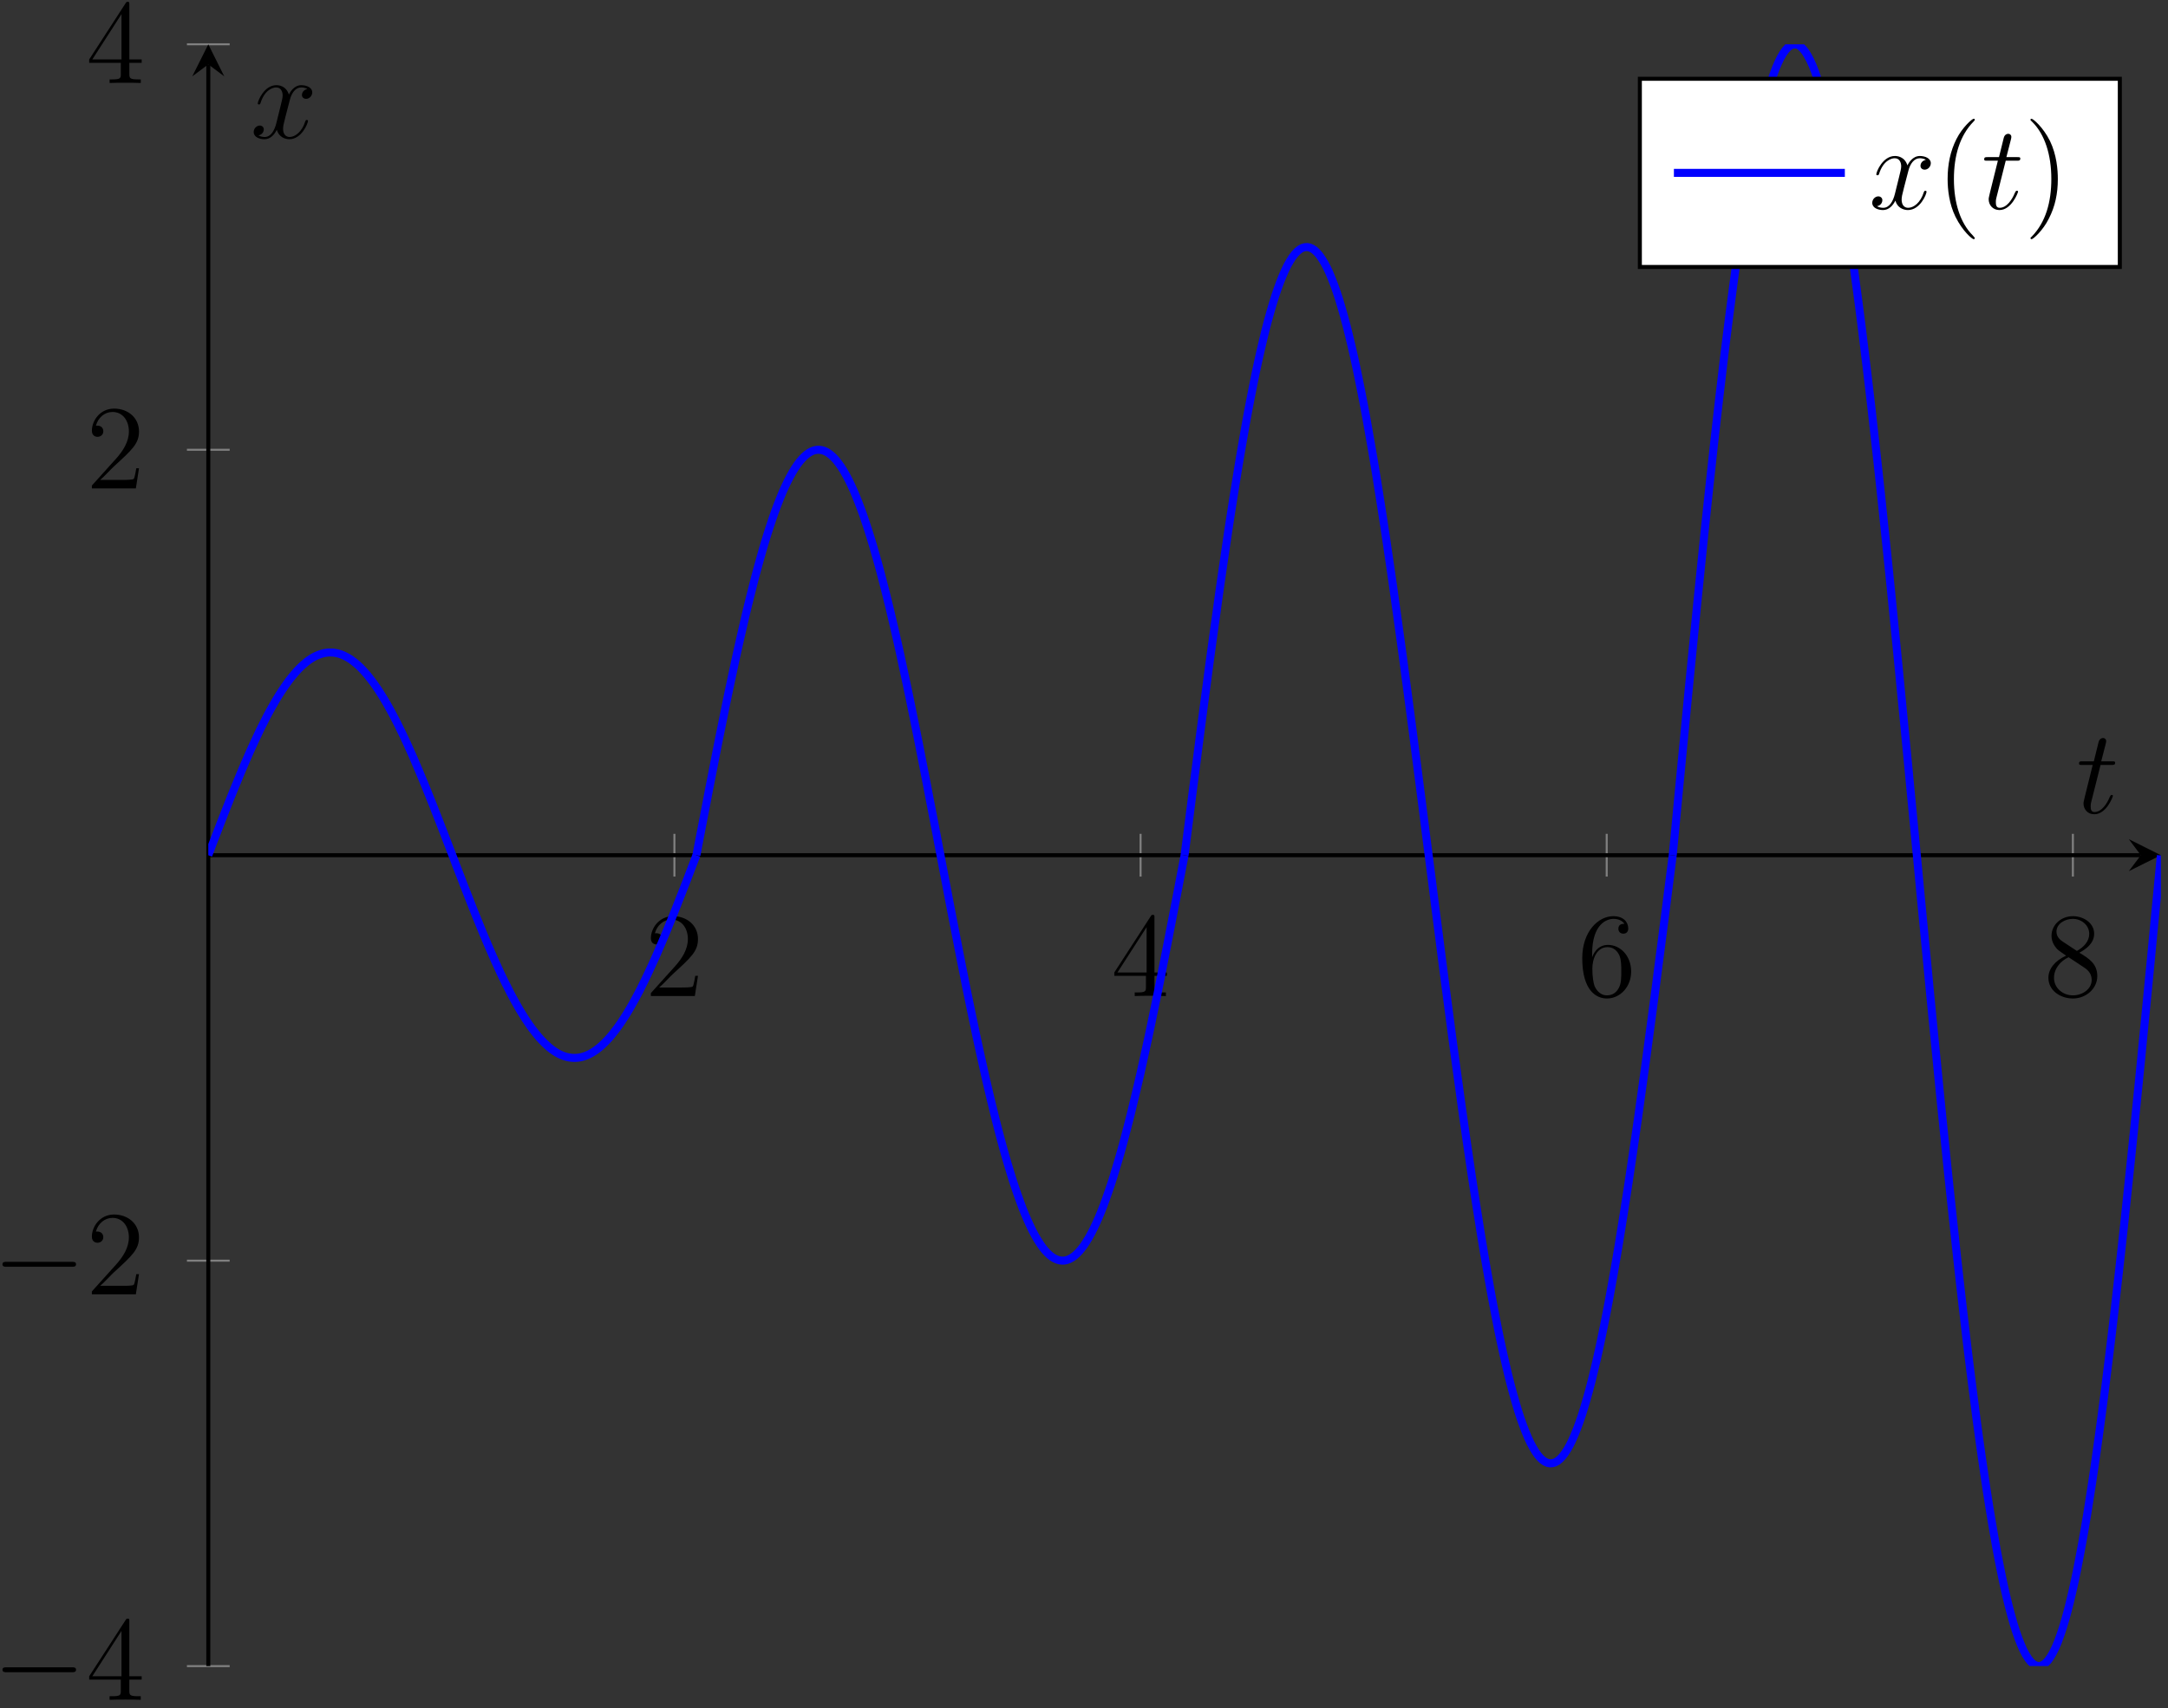 <?xml version="1.0" encoding="UTF-8"?>
<svg xmlns="http://www.w3.org/2000/svg" xmlns:xlink="http://www.w3.org/1999/xlink" width="151pt" height="119pt" viewBox="0 0 151 119" version="1.1">
<rect x="0" y="0" width="151" height="119" fill="#333333" stroke="none"/>
<defs>
<g>
<symbol overflow="visible" id="glyph0-0">
<path style="stroke:none;" d=""/>
</symbol>
<symbol overflow="visible" id="glyph0-1">
<path style="stroke:none;" d="M 3.688 -1.406 L 3.5 -1.406 C 3.469 -1.266 3.406 -0.797 3.328 -0.672 C 3.266 -0.594 2.781 -0.594 2.531 -0.594 L 0.984 -0.594 C 1.219 -0.781 1.719 -1.328 1.938 -1.531 C 3.219 -2.703 3.688 -3.125 3.688 -3.969 C 3.688 -4.922 2.922 -5.562 1.953 -5.562 C 0.984 -5.562 0.406 -4.734 0.406 -4.016 C 0.406 -3.594 0.781 -3.594 0.797 -3.594 C 0.984 -3.594 1.203 -3.719 1.203 -3.984 C 1.203 -4.219 1.031 -4.375 0.797 -4.375 C 0.734 -4.375 0.719 -4.375 0.688 -4.375 C 0.844 -4.938 1.297 -5.328 1.844 -5.328 C 2.547 -5.328 2.984 -4.734 2.984 -3.969 C 2.984 -3.25 2.578 -2.625 2.109 -2.094 L 0.406 -0.203 L 0.406 0 L 3.469 0 Z M 3.688 -1.406 "/>
</symbol>
<symbol overflow="visible" id="glyph0-2">
<path style="stroke:none;" d="M 3.016 -5.453 C 3.016 -5.609 3.016 -5.656 2.906 -5.656 C 2.844 -5.656 2.812 -5.656 2.75 -5.547 L 0.219 -1.641 L 0.219 -1.406 L 2.422 -1.406 L 2.422 -0.641 C 2.422 -0.328 2.406 -0.25 1.797 -0.25 L 1.641 -0.25 L 1.641 0 C 1.828 -0.016 2.484 -0.016 2.719 -0.016 C 2.953 -0.016 3.625 -0.016 3.812 0 L 3.812 -0.25 L 3.656 -0.25 C 3.047 -0.25 3.016 -0.328 3.016 -0.641 L 3.016 -1.406 L 3.875 -1.406 L 3.875 -1.641 L 3.016 -1.641 Z M 2.469 -4.797 L 2.469 -1.641 L 0.438 -1.641 Z M 2.469 -4.797 "/>
</symbol>
<symbol overflow="visible" id="glyph0-3">
<path style="stroke:none;" d="M 1.031 -2.922 C 1.031 -5.031 2.062 -5.375 2.516 -5.375 C 2.812 -5.375 3.109 -5.281 3.281 -5.031 C 3.172 -5.031 2.859 -5.031 2.859 -4.688 C 2.859 -4.5 2.984 -4.344 3.203 -4.344 C 3.406 -4.344 3.547 -4.469 3.547 -4.703 C 3.547 -5.141 3.234 -5.562 2.5 -5.562 C 1.453 -5.562 0.344 -4.484 0.344 -2.641 C 0.344 -0.344 1.344 0.172 2.062 0.172 C 2.969 0.172 3.75 -0.625 3.75 -1.703 C 3.75 -2.828 2.969 -3.562 2.141 -3.562 C 1.391 -3.562 1.109 -2.922 1.031 -2.688 Z M 2.062 -0.047 C 1.531 -0.047 1.281 -0.516 1.203 -0.688 C 1.125 -0.906 1.047 -1.328 1.047 -1.906 C 1.047 -2.578 1.344 -3.406 2.109 -3.406 C 2.562 -3.406 2.812 -3.094 2.938 -2.812 C 3.062 -2.5 3.062 -2.078 3.062 -1.719 C 3.062 -1.297 3.062 -0.906 2.906 -0.594 C 2.703 -0.188 2.391 -0.047 2.062 -0.047 Z M 2.062 -0.047 "/>
</symbol>
<symbol overflow="visible" id="glyph0-4">
<path style="stroke:none;" d="M 2.5 -3.016 C 2.922 -3.25 3.531 -3.641 3.531 -4.344 C 3.531 -5.062 2.828 -5.562 2.047 -5.562 C 1.219 -5.562 0.562 -4.953 0.562 -4.203 C 0.562 -3.906 0.656 -3.625 0.891 -3.344 C 0.984 -3.234 0.984 -3.219 1.578 -2.812 C 0.766 -2.438 0.344 -1.875 0.344 -1.266 C 0.344 -0.375 1.188 0.172 2.047 0.172 C 2.969 0.172 3.75 -0.516 3.75 -1.391 C 3.75 -2.25 3.156 -2.625 2.5 -3.016 Z M 1.359 -3.781 C 1.25 -3.859 0.906 -4.062 0.906 -4.484 C 0.906 -5.031 1.484 -5.375 2.047 -5.375 C 2.641 -5.375 3.188 -4.938 3.188 -4.328 C 3.188 -3.812 2.812 -3.406 2.328 -3.141 Z M 1.75 -2.703 L 2.766 -2.031 C 2.984 -1.891 3.359 -1.641 3.359 -1.125 C 3.359 -0.484 2.719 -0.047 2.047 -0.047 C 1.344 -0.047 0.734 -0.562 0.734 -1.266 C 0.734 -1.922 1.203 -2.453 1.75 -2.703 Z M 1.75 -2.703 "/>
</symbol>
<symbol overflow="visible" id="glyph0-5">
<path style="stroke:none;" d="M 2.719 2.031 C 2.719 2.016 2.719 2 2.578 1.844 C 1.734 1 1.266 -0.375 1.266 -2.078 C 1.266 -3.703 1.672 -5.109 2.641 -6.094 C 2.719 -6.172 2.719 -6.188 2.719 -6.219 C 2.719 -6.266 2.688 -6.281 2.641 -6.281 C 2.531 -6.281 1.844 -5.672 1.438 -4.859 C 1.016 -4.016 0.828 -3.109 0.828 -2.078 C 0.828 -1.344 0.938 -0.344 1.375 0.547 C 1.875 1.562 2.547 2.109 2.641 2.109 C 2.688 2.109 2.719 2.078 2.719 2.031 Z M 2.719 2.031 "/>
</symbol>
<symbol overflow="visible" id="glyph0-6">
<path style="stroke:none;" d="M 2.359 -2.078 C 2.359 -2.719 2.281 -3.766 1.812 -4.734 C 1.312 -5.734 0.625 -6.281 0.531 -6.281 C 0.5 -6.281 0.453 -6.266 0.453 -6.219 C 0.453 -6.188 0.453 -6.172 0.609 -6.031 C 1.438 -5.188 1.906 -3.797 1.906 -2.094 C 1.906 -0.469 1.516 0.922 0.547 1.922 C 0.453 2 0.453 2.016 0.453 2.031 C 0.453 2.078 0.5 2.109 0.531 2.109 C 0.641 2.109 1.328 1.5 1.734 0.672 C 2.172 -0.172 2.359 -1.078 2.359 -2.078 Z M 2.359 -2.078 "/>
</symbol>
<symbol overflow="visible" id="glyph1-0">
<path style="stroke:none;" d=""/>
</symbol>
<symbol overflow="visible" id="glyph1-1">
<path style="stroke:none;" d="M 5.516 -1.922 C 5.656 -1.922 5.812 -1.922 5.812 -2.094 C 5.812 -2.266 5.656 -2.266 5.516 -2.266 L 0.984 -2.266 C 0.844 -2.266 0.688 -2.266 0.688 -2.094 C 0.688 -1.922 0.844 -1.922 0.984 -1.922 Z M 5.516 -1.922 "/>
</symbol>
<symbol overflow="visible" id="glyph2-0">
<path style="stroke:none;" d=""/>
</symbol>
<symbol overflow="visible" id="glyph2-1">
<path style="stroke:none;" d="M 1.688 -3.359 L 2.453 -3.359 C 2.609 -3.359 2.703 -3.359 2.703 -3.516 C 2.703 -3.609 2.641 -3.609 2.484 -3.609 L 1.734 -3.609 L 2.047 -4.828 C 2.078 -4.953 2.078 -4.969 2.078 -5.031 C 2.078 -5.156 1.969 -5.234 1.875 -5.234 C 1.797 -5.234 1.609 -5.203 1.547 -4.938 L 1.219 -3.609 L 0.422 -3.609 C 0.266 -3.609 0.188 -3.609 0.188 -3.453 C 0.188 -3.359 0.25 -3.359 0.406 -3.359 L 1.141 -3.359 L 0.594 -1.156 C 0.531 -0.859 0.5 -0.781 0.5 -0.672 C 0.5 -0.281 0.781 0.078 1.25 0.078 C 2.094 0.078 2.547 -1.141 2.547 -1.203 C 2.547 -1.25 2.516 -1.266 2.469 -1.266 C 2.453 -1.266 2.406 -1.266 2.391 -1.234 C 2.391 -1.234 2.375 -1.219 2.312 -1.094 C 2.141 -0.672 1.766 -0.078 1.266 -0.078 C 1.016 -0.078 1 -0.297 1 -0.484 C 1 -0.484 1 -0.641 1.031 -0.75 Z M 1.688 -3.359 "/>
</symbol>
<symbol overflow="visible" id="glyph2-2">
<path style="stroke:none;" d="M 3.969 -3.422 C 3.703 -3.359 3.594 -3.172 3.594 -3 C 3.594 -2.812 3.766 -2.734 3.875 -2.734 C 4.125 -2.734 4.312 -2.953 4.312 -3.188 C 4.312 -3.531 3.906 -3.688 3.547 -3.688 C 3.047 -3.688 2.75 -3.188 2.688 -3.031 C 2.484 -3.656 1.969 -3.688 1.812 -3.688 C 0.969 -3.688 0.516 -2.594 0.516 -2.406 C 0.516 -2.375 0.547 -2.344 0.609 -2.344 C 0.672 -2.344 0.688 -2.391 0.703 -2.422 C 0.984 -3.344 1.547 -3.531 1.797 -3.531 C 2.172 -3.531 2.25 -3.172 2.25 -2.969 C 2.25 -2.781 2.188 -2.594 2.094 -2.188 L 1.812 -1.047 C 1.688 -0.547 1.438 -0.078 1 -0.078 C 0.953 -0.078 0.75 -0.078 0.562 -0.188 C 0.875 -0.25 0.938 -0.5 0.938 -0.609 C 0.938 -0.766 0.812 -0.875 0.656 -0.875 C 0.453 -0.875 0.234 -0.688 0.234 -0.422 C 0.234 -0.078 0.625 0.078 0.984 0.078 C 1.391 0.078 1.672 -0.234 1.844 -0.578 C 1.984 -0.078 2.406 0.078 2.719 0.078 C 3.562 0.078 4.016 -1.016 4.016 -1.203 C 4.016 -1.234 3.984 -1.266 3.938 -1.266 C 3.859 -1.266 3.859 -1.234 3.828 -1.172 C 3.594 -0.422 3.109 -0.078 2.734 -0.078 C 2.453 -0.078 2.281 -0.297 2.281 -0.641 C 2.281 -0.828 2.312 -0.969 2.453 -1.516 L 2.75 -2.656 C 2.875 -3.156 3.156 -3.531 3.547 -3.531 C 3.562 -3.531 3.797 -3.531 3.969 -3.422 Z M 3.969 -3.422 "/>
</symbol>
</g>
<clipPath id="clip1">
  <path d="M 14.508 37 L 57 37 L 57 82 L 14.508 82 Z M 14.508 37 "/>
</clipPath>
<clipPath id="clip2">
  <path d="M 108 3.09 L 150.504 3.09 L 150.504 116.066 L 108 116.066 Z M 108 3.09 "/>
</clipPath>
</defs>
<g id="surface1">
<path style="fill:none;stroke-width:0.199;stroke-linecap:butt;stroke-linejoin:miter;stroke:rgb(50%,50%,50%);stroke-opacity:1;stroke-miterlimit:10;" d="M 46.379 78.571 L 46.379 82.823 M 92.763 78.571 L 92.763 82.823 M 139.142 78.571 L 139.142 82.823 M 185.526 78.571 L 185.526 82.823 " transform="matrix(0.7,0,0,-0.7,14.507,116.066)"/>
<path style="fill:none;stroke-width:0.199;stroke-linecap:butt;stroke-linejoin:miter;stroke:rgb(50%,50%,50%);stroke-opacity:1;stroke-miterlimit:10;" d="M -2.125 -0.006 L 2.127 -0.006 M -2.125 40.345 L 2.127 40.345 M -2.125 121.048 L 2.127 121.048 M -2.125 161.4 L 2.127 161.4 " transform="matrix(0.7,0,0,-0.7,14.507,116.066)"/>
<path style="fill:none;stroke-width:0.399;stroke-linecap:butt;stroke-linejoin:miter;stroke:rgb(0%,0%,0%);stroke-opacity:1;stroke-miterlimit:10;" d="M 0.001 80.697 L 192.289 80.697 " transform="matrix(0.7,0,0,-0.7,14.507,116.066)"/>
<path style=" stroke:none;fill-rule:nonzero;fill:rgb(0%,0%,0%);fill-opacity:1;" d="M 150.504 59.578 L 148.27 58.461 L 149.109 59.578 L 148.27 60.691 "/>
<path style="fill:none;stroke-width:0.399;stroke-linecap:butt;stroke-linejoin:miter;stroke:rgb(0%,0%,0%);stroke-opacity:1;stroke-miterlimit:10;" d="M 0.001 -0.001 L 0.001 159.402 " transform="matrix(0.7,0,0,-0.7,14.507,116.066)"/>
<path style=" stroke:none;fill-rule:nonzero;fill:rgb(0%,0%,0%);fill-opacity:1;" d="M 14.508 3.09 L 13.391 5.32 L 14.508 4.484 L 15.621 5.32 "/>
<g style="fill:rgb(0%,0%,0%);fill-opacity:1;">
  <use xlink:href="#glyph0-1" x="44.926" y="69.388"/>
</g>
<g style="fill:rgb(0%,0%,0%);fill-opacity:1;">
  <use xlink:href="#glyph0-2" x="77.392" y="69.388"/>
</g>
<g style="fill:rgb(0%,0%,0%);fill-opacity:1;">
  <use xlink:href="#glyph0-3" x="109.859" y="69.388"/>
</g>
<g style="fill:rgb(0%,0%,0%);fill-opacity:1;">
  <use xlink:href="#glyph0-4" x="142.326" y="69.388"/>
</g>
<g style="fill:rgb(0%,0%,0%);fill-opacity:1;">
  <use xlink:href="#glyph1-1" x="-0.516" y="118.418"/>
</g>
<g style="fill:rgb(0%,0%,0%);fill-opacity:1;">
  <use xlink:href="#glyph0-2" x="5.992" y="118.418"/>
</g>
<g style="fill:rgb(0%,0%,0%);fill-opacity:1;">
  <use xlink:href="#glyph1-1" x="-0.516" y="90.171"/>
</g>
<g style="fill:rgb(0%,0%,0%);fill-opacity:1;">
  <use xlink:href="#glyph0-1" x="5.992" y="90.171"/>
</g>
<g style="fill:rgb(0%,0%,0%);fill-opacity:1;">
  <use xlink:href="#glyph0-1" x="5.993" y="34.027"/>
</g>
<g style="fill:rgb(0%,0%,0%);fill-opacity:1;">
  <use xlink:href="#glyph0-2" x="5.993" y="5.781"/>
</g>
<g clip-path="url(#clip1)" clip-rule="nonzero">
<path style="fill:none;stroke-width:0.797;stroke-linecap:butt;stroke-linejoin:miter;stroke:rgb(0%,0%,100%);stroke-opacity:1;stroke-miterlimit:10;" d="M 0.001 80.697 L 0.247 81.333 L 0.487 81.969 L 0.978 83.241 L 1.218 83.872 L 1.709 85.122 L 1.954 85.741 L 2.194 86.355 L 2.44 86.963 L 2.685 87.566 L 2.931 88.158 L 3.171 88.749 L 3.416 89.329 L 3.662 89.899 L 3.907 90.462 L 4.147 91.015 L 4.393 91.556 L 4.638 92.086 L 4.884 92.605 L 5.124 93.119 L 5.369 93.61 L 5.615 94.095 L 5.855 94.564 L 6.1 95.021 L 6.346 95.462 L 6.591 95.886 L 6.831 96.299 L 7.077 96.696 L 7.322 97.075 L 7.568 97.438 L 7.808 97.784 L 8.053 98.119 L 8.299 98.431 L 8.545 98.727 L 8.784 99 L 9.03 99.263 L 9.276 99.502 L 9.521 99.72 L 9.761 99.927 L 10.007 100.111 L 10.252 100.273 L 10.492 100.418 L 10.738 100.54 L 10.983 100.646 L 11.229 100.73 L 11.469 100.797 L 11.714 100.842 L 11.96 100.87 L 12.205 100.87 L 12.445 100.859 L 12.691 100.819 L 12.936 100.769 L 13.182 100.691 L 13.422 100.596 L 13.667 100.479 L 13.913 100.345 L 14.158 100.194 L 14.398 100.016 L 14.644 99.826 L 14.889 99.614 L 15.135 99.385 L 15.375 99.134 L 15.62 98.866 L 15.866 98.582 L 16.106 98.275 L 16.351 97.957 L 16.597 97.616 L 16.843 97.259 L 17.082 96.891 L 17.328 96.5 L 17.574 96.098 L 17.819 95.674 L 18.059 95.245 L 18.305 94.793 L 18.55 94.329 L 18.796 93.855 L 19.036 93.364 L 19.281 92.862 L 19.527 92.348 L 19.772 91.824 L 20.012 91.288 L 20.258 90.741 L 20.503 90.183 L 20.743 89.614 L 20.989 89.039 L 21.234 88.453 L 21.48 87.862 L 21.72 87.265 L 21.965 86.662 L 22.211 86.048 L 22.456 85.429 L 22.696 84.809 L 22.942 84.184 L 23.433 82.923 L 23.673 82.287 L 23.918 81.656 L 24.164 81.015 L 24.41 80.379 L 24.649 79.742 L 24.895 79.106 L 25.141 78.476 L 25.38 77.84 L 26.117 75.965 L 26.357 75.351 L 26.603 74.737 L 27.094 73.531 L 27.334 72.94 L 27.825 71.779 L 28.07 71.216 L 28.31 70.658 L 28.556 70.111 L 28.801 69.575 L 29.041 69.045 L 29.287 68.531 L 29.532 68.029 L 29.778 67.544 L 30.018 67.064 L 30.263 66.601 L 30.509 66.154 L 30.754 65.719 L 30.994 65.3 L 31.24 64.899 L 31.485 64.508 L 31.731 64.134 L 31.971 63.783 L 32.216 63.442 L 32.462 63.124 L 32.707 62.817 L 32.947 62.533 L 33.193 62.265 L 33.439 62.014 L 33.684 61.785 L 33.924 61.573 L 34.17 61.377 L 34.415 61.204 L 34.655 61.048 L 34.901 60.914 L 35.146 60.797 L 35.392 60.702 L 35.632 60.63 L 35.877 60.574 L 36.123 60.54 L 36.368 60.524 L 36.608 60.529 L 36.854 60.552 L 37.099 60.596 L 37.345 60.663 L 37.585 60.747 L 37.83 60.853 L 38.076 60.981 L 38.316 61.121 L 38.561 61.288 L 38.807 61.472 L 39.052 61.673 L 39.292 61.896 L 39.538 62.136 L 39.783 62.393 L 40.029 62.672 L 40.269 62.968 L 40.514 63.28 L 40.76 63.61 L 41.005 63.956 L 41.245 64.318 L 41.491 64.698 L 41.737 65.094 L 41.982 65.507 L 42.222 65.931 L 42.468 66.372 L 42.713 66.829 L 42.959 67.298 L 43.199 67.784 L 43.444 68.275 L 43.69 68.788 L 43.93 69.307 L 44.175 69.837 L 44.421 70.379 L 44.666 70.931 L 44.906 71.495 L 45.152 72.064 L 45.397 72.644 L 45.643 73.236 L 45.883 73.827 L 46.128 74.43 L 46.374 75.038 L 46.619 75.652 L 46.859 76.271 L 47.35 77.521 L 47.596 78.152 L 47.836 78.788 L 48.327 80.061 L 48.567 80.697 " transform="matrix(0.7,0,0,-0.7,14.507,116.066)"/>
</g>
<path style="fill:none;stroke-width:0.797;stroke-linecap:butt;stroke-linejoin:miter;stroke:rgb(0%,0%,100%);stroke-opacity:1;stroke-miterlimit:10;" d="M 48.572 80.697 L 48.812 81.969 L 49.303 84.514 L 49.549 85.78 L 49.789 87.042 L 50.035 88.297 L 50.28 89.542 L 50.52 90.78 L 50.766 92.008 L 51.011 93.225 L 51.257 94.43 L 51.497 95.619 L 51.742 96.796 L 51.988 97.957 L 52.233 99.101 L 52.473 100.222 L 52.719 101.327 L 52.964 102.415 L 53.21 103.476 L 53.45 104.519 L 53.695 105.535 L 53.941 106.523 L 54.186 107.488 L 54.426 108.431 L 54.672 109.341 L 54.917 110.222 L 55.157 111.076 L 55.403 111.902 L 55.648 112.694 L 55.894 113.453 L 56.134 114.179 L 56.379 114.876 L 56.625 115.535 L 56.87 116.16 L 57.11 116.751 L 57.356 117.304 L 57.601 117.823 L 57.847 118.303 L 58.087 118.744 L 58.332 119.151 L 58.578 119.519 L 58.818 119.848 L 59.064 120.133 L 59.309 120.384 L 59.555 120.596 L 59.795 120.764 L 60.04 120.898 L 60.286 120.987 L 60.531 121.037 L 60.771 121.048 L 61.017 121.015 L 61.262 120.948 L 61.508 120.836 L 61.748 120.686 L 61.993 120.496 L 62.239 120.267 L 62.484 119.999 L 62.724 119.687 L 62.97 119.341 L 63.215 118.956 L 63.455 118.531 L 63.701 118.068 L 63.946 117.572 L 64.192 117.036 L 64.432 116.461 L 64.677 115.853 L 64.923 115.211 L 65.168 114.536 L 65.408 113.827 L 65.654 113.079 L 65.899 112.304 L 66.145 111.495 L 66.385 110.658 L 66.63 109.793 L 66.876 108.894 L 67.116 107.968 L 67.362 107.019 L 67.607 106.037 L 67.853 105.033 L 68.093 104.006 L 68.338 102.957 L 68.584 101.88 L 68.829 100.786 L 69.069 99.67 L 69.315 98.537 L 69.56 97.388 L 69.806 96.221 L 70.046 95.038 L 70.291 93.838 L 70.537 92.627 L 70.782 91.405 L 71.022 90.172 L 71.268 88.928 L 71.513 87.678 L 71.753 86.417 L 71.999 85.155 L 72.244 83.889 L 72.49 82.616 L 72.73 81.344 L 72.975 80.072 L 73.221 78.794 L 73.466 77.527 L 73.706 76.255 L 74.197 73.732 L 74.443 72.482 L 74.683 71.244 L 74.928 70.005 L 75.174 68.783 L 75.414 67.572 L 75.659 66.377 L 75.905 65.189 L 76.151 64.023 L 76.391 62.873 L 76.636 61.74 L 76.882 60.624 L 77.127 59.53 L 77.367 58.453 L 77.613 57.404 L 77.858 56.372 L 78.104 55.367 L 78.344 54.391 L 78.589 53.437 L 78.835 52.51 L 79.075 51.617 L 79.32 50.747 L 79.566 49.91 L 79.811 49.101 L 80.051 48.325 L 80.297 47.577 L 80.542 46.869 L 80.788 46.193 L 81.028 45.546 L 81.273 44.938 L 81.519 44.369 L 81.764 43.833 L 82.004 43.331 L 82.25 42.867 L 82.495 42.443 L 82.741 42.058 L 82.981 41.712 L 83.226 41.4 L 83.472 41.132 L 83.712 40.903 L 83.957 40.713 L 84.203 40.563 L 84.449 40.451 L 84.689 40.379 L 84.934 40.351 L 85.18 40.356 L 85.425 40.407 L 85.665 40.496 L 85.911 40.63 L 86.156 40.797 L 86.402 41.009 L 86.642 41.26 L 86.887 41.545 L 87.133 41.874 L 87.373 42.242 L 87.618 42.644 L 87.864 43.091 L 88.109 43.571 L 88.349 44.084 L 88.595 44.636 L 88.84 45.228 L 89.086 45.853 L 89.326 46.511 L 89.571 47.209 L 89.817 47.934 L 90.062 48.693 L 90.302 49.486 L 90.548 50.306 L 90.793 51.16 L 91.039 52.047 L 91.279 52.957 L 91.524 53.894 L 91.77 54.86 L 92.01 55.853 L 92.255 56.869 L 92.501 57.907 L 92.747 58.967 L 92.987 60.055 L 93.232 61.16 L 93.478 62.282 L 93.723 63.425 L 93.963 64.586 L 94.209 65.758 L 94.454 66.952 L 94.7 68.152 L 94.94 69.374 L 95.185 70.602 L 95.431 71.841 L 95.671 73.085 L 95.916 74.341 L 96.162 75.602 L 96.407 76.869 L 96.647 78.135 L 96.893 79.408 L 97.138 80.686 " transform="matrix(0.7,0,0,-0.7,14.507,116.066)"/>
<path style="fill:none;stroke-width:0.797;stroke-linecap:butt;stroke-linejoin:miter;stroke:rgb(0%,0%,100%);stroke-opacity:1;stroke-miterlimit:10;" d="M 97.138 80.68 L 97.384 82.588 L 97.629 84.502 L 97.869 86.405 L 98.115 88.303 L 98.36 90.194 L 98.6 92.081 L 98.846 93.95 L 99.091 95.808 L 99.337 97.65 L 99.577 99.475 L 99.822 101.283 L 100.068 103.068 L 100.314 104.832 L 100.553 106.573 L 100.799 108.292 L 101.045 109.977 L 101.29 111.634 L 101.53 113.258 L 101.776 114.854 L 102.021 116.411 L 102.267 117.94 L 102.507 119.43 L 102.752 120.875 L 102.998 122.287 L 103.238 123.654 L 103.483 124.977 L 103.729 126.26 L 103.974 127.494 L 104.214 128.682 L 104.46 129.821 L 104.705 130.914 L 104.951 131.958 L 105.191 132.946 L 105.436 133.883 L 105.682 134.77 L 105.927 135.602 L 106.167 136.377 L 106.413 137.097 L 106.658 137.767 L 106.904 138.375 L 107.144 138.922 L 107.389 139.419 L 107.635 139.848 L 107.875 140.228 L 108.12 140.54 L 108.366 140.797 L 108.612 140.998 L 108.851 141.132 L 109.097 141.204 L 109.343 141.221 L 109.588 141.177 L 109.828 141.071 L 110.074 140.909 L 110.319 140.68 L 110.565 140.395 L 110.805 140.049 L 111.05 139.648 L 111.296 139.184 L 111.541 138.665 L 111.781 138.085 L 112.027 137.449 L 112.272 136.757 L 112.518 136.009 L 112.758 135.206 L 113.003 134.346 L 113.249 133.437 L 113.489 132.477 L 113.734 131.461 L 113.98 130.395 L 114.225 129.279 L 114.465 128.113 L 114.711 126.902 L 114.956 125.646 L 115.202 124.346 L 115.442 122.996 L 115.687 121.606 L 115.933 120.183 L 116.178 118.716 L 116.418 117.209 L 116.664 115.663 L 116.909 114.09 L 117.155 112.477 L 117.395 110.836 L 117.641 109.162 L 117.886 107.466 L 118.126 105.736 L 118.372 103.984 L 118.617 102.209 L 118.863 100.412 L 119.103 98.598 L 119.348 96.763 L 119.594 94.91 L 119.839 93.046 L 120.079 91.171 L 120.325 89.285 L 120.57 87.388 L 120.816 85.485 L 121.056 83.576 L 121.792 77.851 L 122.032 75.942 L 122.278 74.039 L 122.523 72.142 L 122.763 70.256 L 123.009 68.381 L 123.254 66.517 L 123.5 64.664 L 123.74 62.828 L 123.985 61.015 L 124.231 59.218 L 124.476 57.443 L 124.716 55.691 L 124.962 53.961 L 125.207 52.259 L 125.453 50.585 L 125.693 48.944 L 125.939 47.337 L 126.184 45.758 L 126.43 44.212 L 126.67 42.706 L 126.915 41.238 L 127.161 39.809 L 127.406 38.42 L 127.646 37.075 L 127.892 35.769 L 128.137 34.514 L 128.377 33.303 L 128.623 32.136 L 128.868 31.02 L 129.114 29.954 L 129.354 28.939 L 129.599 27.973 L 129.845 27.064 L 130.09 26.204 L 130.33 25.395 L 130.576 24.648 L 130.821 23.956 L 131.067 23.319 L 131.307 22.739 L 131.552 22.215 L 131.798 21.757 L 132.043 21.35 L 132.283 21.004 L 132.529 20.719 L 132.774 20.49 L 133.014 20.328 L 133.26 20.217 L 133.505 20.172 L 133.751 20.189 L 133.991 20.261 L 134.237 20.395 L 134.482 20.596 L 134.728 20.853 L 134.968 21.165 L 135.213 21.539 L 135.459 21.969 L 135.704 22.466 L 135.944 23.013 L 136.19 23.621 L 136.435 24.285 L 136.681 25.005 L 136.921 25.78 L 137.166 26.612 L 137.412 27.499 L 137.657 28.437 L 137.897 29.424 L 138.143 30.462 L 138.388 31.556 L 138.628 32.694 L 138.874 33.883 L 139.119 35.116 L 139.365 36.394 L 139.605 37.722 L 139.85 39.084 L 140.096 40.496 L 140.341 41.941 L 140.581 43.431 L 140.827 44.954 L 141.072 46.517 L 141.318 48.107 L 141.558 49.731 L 141.803 51.389 L 142.049 53.079 L 142.295 54.793 L 142.535 56.534 L 142.78 58.297 L 143.026 60.083 L 143.266 61.885 L 143.511 63.716 L 143.757 65.557 L 144.002 67.415 L 144.242 69.285 L 144.488 71.165 L 144.733 73.057 L 144.979 74.96 L 145.219 76.863 L 145.71 80.68 " transform="matrix(0.7,0,0,-0.7,14.507,116.066)"/>
<g clip-path="url(#clip2)" clip-rule="nonzero">
<path style="fill:none;stroke-width:0.797;stroke-linecap:butt;stroke-linejoin:miter;stroke:rgb(0%,0%,100%);stroke-opacity:1;stroke-miterlimit:10;" d="M 145.71 80.68 L 145.955 83.225 L 146.195 85.769 L 146.441 88.308 L 146.686 90.842 L 146.932 93.364 L 147.172 95.875 L 147.417 98.37 L 147.663 100.842 L 147.908 103.303 L 148.148 105.736 L 148.394 108.146 L 148.639 110.529 L 148.879 112.879 L 149.125 115.2 L 149.37 117.488 L 149.616 119.737 L 149.856 121.947 L 150.101 124.117 L 150.347 126.244 L 150.593 128.319 L 150.832 130.356 L 151.078 132.337 L 151.324 134.268 L 151.569 136.149 L 151.809 137.973 L 152.055 139.737 L 152.3 141.444 L 152.546 143.091 L 152.786 144.675 L 153.031 146.199 L 153.277 147.655 L 153.517 149.045 L 153.762 150.362 L 154.008 151.612 L 154.253 152.795 L 154.493 153.905 L 154.739 154.938 L 154.984 155.898 L 155.23 156.79 L 155.47 157.6 L 155.715 158.331 L 155.961 158.995 L 156.206 159.569 L 156.446 160.066 L 156.692 160.49 L 156.937 160.831 L 157.183 161.093 L 157.423 161.277 L 157.668 161.372 L 157.914 161.394 L 158.154 161.338 L 158.399 161.199 L 158.645 160.976 L 158.891 160.674 L 159.13 160.295 L 159.376 159.837 L 159.622 159.302 L 159.867 158.682 L 160.107 157.99 L 160.353 157.215 L 160.598 156.366 L 160.844 155.446 L 161.084 154.447 L 161.329 153.375 L 161.575 152.231 L 161.82 151.015 L 162.06 149.731 L 162.306 148.381 L 162.551 146.958 L 162.797 145.468 L 163.037 143.917 L 163.282 142.304 L 163.528 140.63 L 163.768 138.894 L 164.013 137.097 L 164.259 135.245 L 164.504 133.342 L 164.744 131.383 L 164.99 129.38 L 165.235 127.321 L 165.481 125.217 L 165.721 123.068 L 165.966 120.881 L 166.212 118.654 L 166.457 116.383 L 166.697 114.078 L 166.943 111.746 L 167.189 109.38 L 167.434 106.986 L 167.674 104.564 L 167.92 102.114 L 168.165 99.648 L 168.405 97.164 L 168.651 94.659 L 168.896 92.148 L 169.142 89.614 L 169.382 87.081 L 170.118 79.447 L 170.358 76.902 L 170.604 74.357 L 170.849 71.818 L 171.095 69.29 L 171.335 66.774 L 171.58 64.274 L 171.826 61.79 L 172.071 59.318 L 172.311 56.874 L 172.557 54.452 L 172.802 52.053 L 173.042 49.687 L 173.288 47.348 L 173.533 45.049 L 173.779 42.778 L 174.019 40.552 L 174.264 38.364 L 174.51 36.21 L 174.755 34.106 L 174.995 32.053 L 175.241 30.044 L 175.487 28.085 L 175.732 26.182 L 175.972 24.329 L 176.218 22.533 L 176.463 20.797 L 176.709 19.123 L 176.949 17.505 L 177.194 15.948 L 177.44 14.463 L 177.685 13.04 L 177.925 11.684 L 178.171 10.401 L 178.416 9.184 L 178.656 8.035 L 178.902 6.963 L 179.147 5.965 L 179.393 5.044 L 179.633 4.19 L 179.878 3.42 L 180.124 2.722 L 180.369 2.109 L 180.609 1.567 L 180.855 1.11 L 181.1 0.725 L 181.346 0.423 L 181.586 0.2 L 181.831 0.061 L 182.077 -0.001 L 182.322 0.021 L 182.562 0.122 L 182.808 0.3 L 183.053 0.557 L 183.293 0.898 L 183.539 1.322 L 183.785 1.818 L 184.03 2.393 L 184.27 3.052 L 184.516 3.783 L 184.761 4.592 L 185.007 5.479 L 185.247 6.439 L 185.492 7.477 L 185.738 8.582 L 185.983 9.765 L 186.223 11.009 L 186.469 12.332 L 186.714 13.716 L 186.96 15.172 L 187.2 16.696 L 187.445 18.275 L 187.691 19.921 L 187.931 21.629 L 188.176 23.392 L 188.422 25.217 L 188.667 27.097 L 188.907 29.028 L 189.153 31.009 L 189.398 33.04 L 189.644 35.122 L 189.884 37.248 L 190.129 39.413 L 190.375 41.623 L 190.62 43.872 L 190.86 46.154 L 191.106 48.476 L 191.351 50.831 L 191.597 53.208 L 191.837 55.619 L 192.082 58.052 L 192.328 60.513 L 192.568 62.99 L 192.814 65.479 L 193.059 67.99 L 193.305 70.513 L 193.545 73.046 L 193.79 75.585 L 194.281 80.674 " transform="matrix(0.7,0,0,-0.7,14.507,116.066)"/>
</g>
<g style="fill:rgb(0%,0%,0%);fill-opacity:1;">
  <use xlink:href="#glyph2-1" x="144.615" y="56.648"/>
</g>
<g style="fill:rgb(0%,0%,0%);fill-opacity:1;">
  <use xlink:href="#glyph2-2" x="17.436" y="9.621"/>
</g>
<path style="fill-rule:nonzero;fill:rgb(100%,100%,100%);fill-opacity:1;stroke-width:0.399;stroke-linecap:butt;stroke-linejoin:miter;stroke:rgb(0%,0%,0%);stroke-opacity:1;stroke-miterlimit:10;" d="M 142.44 139.24 L 190.196 139.24 L 190.196 157.968 L 142.44 157.968 Z M 142.44 139.24 " transform="matrix(0.7,0,0,-0.7,14.507,116.066)"/>
<path style="fill:none;stroke-width:0.797;stroke-linecap:butt;stroke-linejoin:miter;stroke:rgb(0%,0%,100%);stroke-opacity:1;stroke-miterlimit:10;" d="M -0.001 0.001 L 17.008 0.001 " transform="matrix(0.7,0,0,-0.7,116.587,12.044)"/>
<g style="fill:rgb(0%,0%,0%);fill-opacity:1;">
  <use xlink:href="#glyph2-2" x="130.167" y="14.555"/>
</g>
<g style="fill:rgb(0%,0%,0%);fill-opacity:1;">
  <use xlink:href="#glyph0-5" x="134.823" y="14.555"/>
</g>
<g style="fill:rgb(0%,0%,0%);fill-opacity:1;">
  <use xlink:href="#glyph2-1" x="138.01" y="14.555"/>
</g>
<g style="fill:rgb(0%,0%,0%);fill-opacity:1;">
  <use xlink:href="#glyph0-6" x="140.968" y="14.555"/>
</g>
</g>
</svg>

